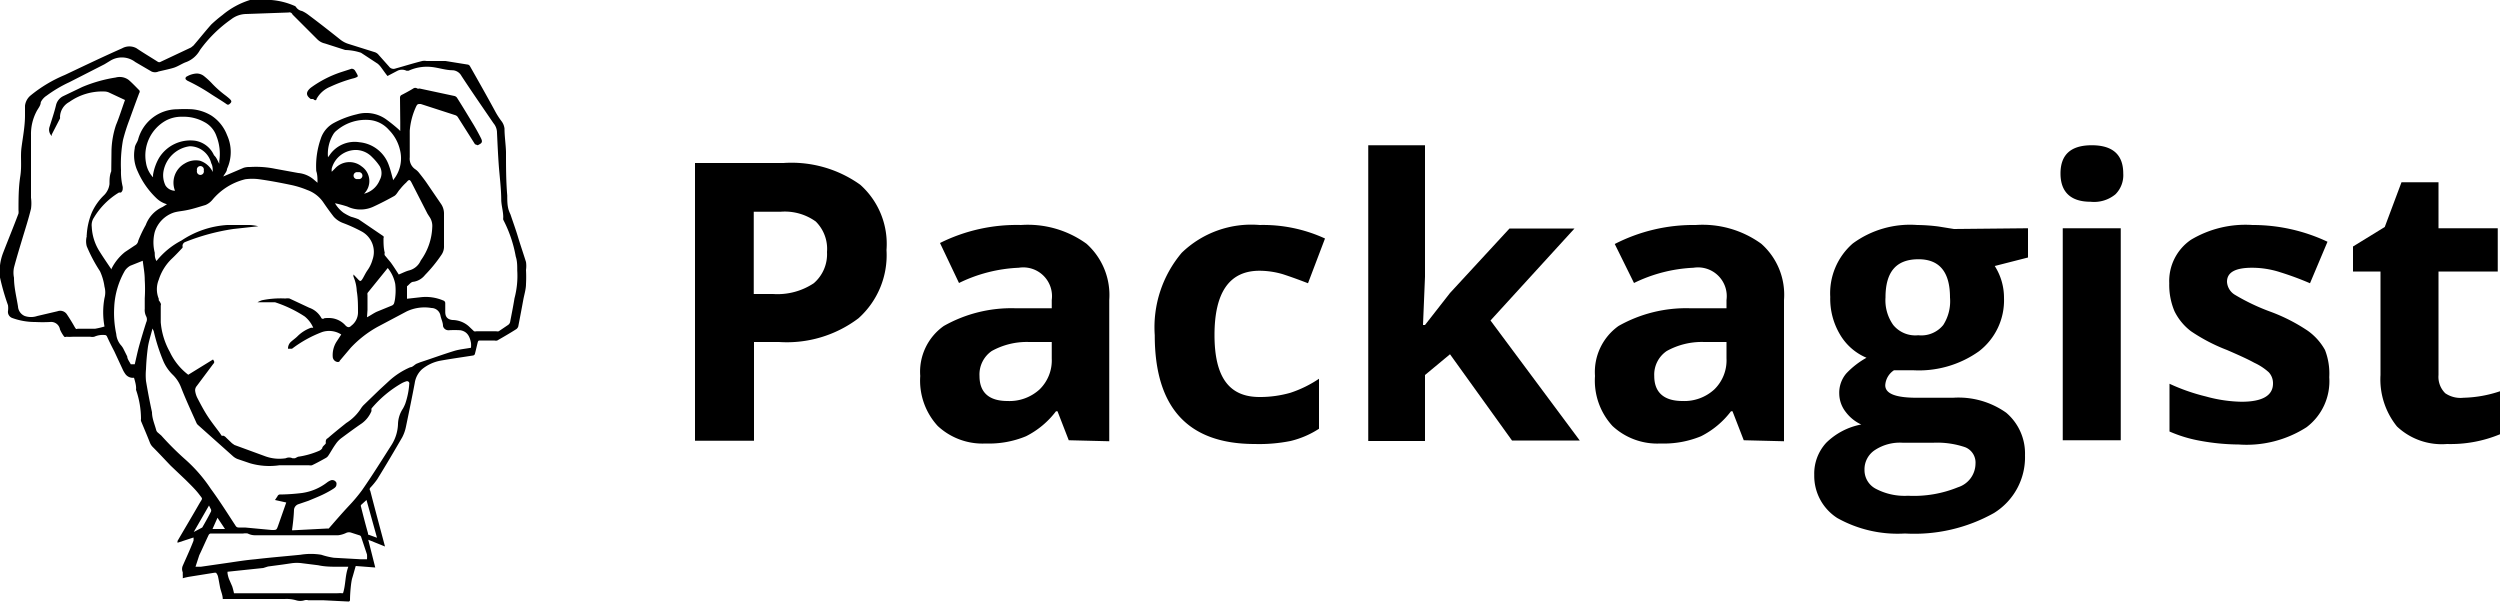 <svg id="Camada_1" data-name="Camada 1" xmlns="http://www.w3.org/2000/svg" viewBox="0 0 100 24.07"><title>packagist</title><path d="M35.46,10a3.39,3.39,0,0,1-1.12,2.73,4.75,4.75,0,0,1-3.18.95h-1v3.95H27.8V6.52h3.54a4.72,4.72,0,0,1,3.07.87A3.17,3.17,0,0,1,35.46,10Zm-5.31,1.76h.77a2.62,2.62,0,0,0,1.63-.43,1.53,1.53,0,0,0,.53-1.25,1.54,1.54,0,0,0-.45-1.22,2.12,2.12,0,0,0-1.41-.39H30.15Z"/><path d="M42.75,17.61l-.45-1.16h-.06a3.44,3.44,0,0,1-1.2,1,3.86,3.86,0,0,1-1.61.29,2.63,2.63,0,0,1-1.92-.7,2.68,2.68,0,0,1-.7-2,2.24,2.24,0,0,1,.94-2,5.49,5.49,0,0,1,2.85-.71l1.47,0V12a1.15,1.15,0,0,0-1.32-1.29,6,6,0,0,0-2.39.61L37.6,9.72A6.86,6.86,0,0,1,40.84,9a4,4,0,0,1,2.62.75A2.75,2.75,0,0,1,44.37,12v5.65Zm-.68-3.93-.9,0a2.89,2.89,0,0,0-1.5.36,1.14,1.14,0,0,0-.49,1c0,.65.37,1,1.12,1a1.78,1.78,0,0,0,1.29-.47,1.62,1.62,0,0,0,.48-1.23Z"/><path d="M50.19,17.76q-4,0-4-4.35a4.62,4.62,0,0,1,1.08-3.3A4,4,0,0,1,50.39,9,5.92,5.92,0,0,1,53,9.54l-.68,1.79q-.54-.21-1-.36a3.34,3.34,0,0,0-.94-.14c-1.2,0-1.8.86-1.8,2.57s.6,2.48,1.8,2.48a4.42,4.42,0,0,0,1.24-.17,4.63,4.63,0,0,0,1.14-.56v2a3.64,3.64,0,0,1-1.14.49A6.36,6.36,0,0,1,50.19,17.76Z"/><path d="M57,13l1-1.28,2.38-2.58h2.6l-3.36,3.68,3.57,4.8H60.48L58,14.17,57,15v2.64H54.73V5.81H57v5.26L56.92,13Z"/><path d="M69.75,17.61l-.45-1.16h-.06a3.44,3.44,0,0,1-1.2,1,3.91,3.91,0,0,1-1.62.29,2.63,2.63,0,0,1-1.92-.7,2.68,2.68,0,0,1-.7-2,2.26,2.26,0,0,1,.94-2,5.49,5.49,0,0,1,2.85-.71l1.47,0V12a1.15,1.15,0,0,0-1.32-1.29,6,6,0,0,0-2.38.61l-.77-1.56A6.89,6.89,0,0,1,67.83,9a4,4,0,0,1,2.62.75A2.72,2.72,0,0,1,71.36,12v5.65Zm-.69-3.93-.89,0a2.89,2.89,0,0,0-1.5.36,1.14,1.14,0,0,0-.5,1c0,.65.38,1,1.13,1a1.77,1.77,0,0,0,1.28-.47,1.62,1.62,0,0,0,.48-1.23Z"/><path d="M81.12,9.13V10.3l-1.33.34a2.36,2.36,0,0,1,.37,1.28,2.57,2.57,0,0,1-1,2.13,4.15,4.15,0,0,1-2.64.76l-.41,0-.35,0a.77.77,0,0,0-.35.6c0,.34.42.5,1.27.5h1.44a3.3,3.3,0,0,1,2.13.6A2.14,2.14,0,0,1,81,18.21a2.62,2.62,0,0,1-1.24,2.31,6.51,6.51,0,0,1-3.56.82,4.94,4.94,0,0,1-2.71-.62A2,2,0,0,1,72.57,19a1.82,1.82,0,0,1,.48-1.29,2.71,2.71,0,0,1,1.4-.73,1.62,1.62,0,0,1-.62-.5,1.21,1.21,0,0,1-.26-.73,1.19,1.19,0,0,1,.28-.81,3.35,3.35,0,0,1,.81-.63,2.23,2.23,0,0,1-1.06-.93,2.79,2.79,0,0,1-.39-1.5,2.64,2.64,0,0,1,.9-2.14A3.87,3.87,0,0,1,76.69,9a7.17,7.17,0,0,1,.85.06l.62.1ZM74.58,18.8a.84.84,0,0,0,.45.75,2.47,2.47,0,0,0,1.29.28,4.67,4.67,0,0,0,2-.34,1,1,0,0,0,.7-.94.66.66,0,0,0-.41-.66,3.47,3.47,0,0,0-1.29-.18h-1.2A1.82,1.82,0,0,0,75,18,.92.92,0,0,0,74.58,18.8Zm.84-6.9A1.7,1.7,0,0,0,75.73,13a1.14,1.14,0,0,0,1,.41,1.13,1.13,0,0,0,1-.41A1.76,1.76,0,0,0,78,11.9q0-1.53-1.26-1.53C75.84,10.37,75.42,10.88,75.42,11.9Z"/><path d="M82.42,6.94c0-.76.42-1.13,1.25-1.13s1.26.37,1.26,1.13a1.08,1.08,0,0,1-.31.83,1.34,1.34,0,0,1-1,.3C82.84,8.07,82.42,7.69,82.42,6.94Zm2.41,10.67H82.51V9.13h2.32Z"/><path d="M93.17,15.09a2.3,2.3,0,0,1-.91,2,4.44,4.44,0,0,1-2.71.69A8.82,8.82,0,0,1,88,17.63a5.4,5.4,0,0,1-1.22-.37V15.35a7.8,7.8,0,0,0,1.46.51,5.67,5.67,0,0,0,1.42.21c.84,0,1.26-.25,1.26-.73a.64.64,0,0,0-.17-.45,2.3,2.3,0,0,0-.58-.38c-.27-.15-.63-.31-1.09-.51a7.09,7.09,0,0,1-1.44-.75,2.25,2.25,0,0,1-.66-.8,2.7,2.7,0,0,1-.21-1.12,2,2,0,0,1,.87-1.74A4.25,4.25,0,0,1,90.1,9a7,7,0,0,1,3,.67l-.7,1.66a12,12,0,0,0-1.19-.44,3.66,3.66,0,0,0-1.13-.18c-.68,0-1,.19-1,.56a.65.65,0,0,0,.33.53,8.32,8.32,0,0,0,1.44.68,7.08,7.08,0,0,1,1.46.75A2.33,2.33,0,0,1,93,14,2.61,2.61,0,0,1,93.17,15.09Z"/><path d="M98.54,15.91a4.9,4.9,0,0,0,1.46-.26v1.72a5.15,5.15,0,0,1-2.12.39,2.61,2.61,0,0,1-2-.7A3,3,0,0,1,95.22,15V10.86h-1.1v-1l1.27-.78.67-1.79h1.48V9.13h2.37v1.73H97.54V15a.92.92,0,0,0,.27.73A1.08,1.08,0,0,0,98.54,15.91Z"/><path d="M5.36,15.11A.37.37,0,0,1,5,14.94a1,1,0,0,1-.1-.18l-.33-.71c-.1-.19-.2-.39-.29-.59a.1.1,0,0,0-.1-.06.83.83,0,0,0-.41.07.41.41,0,0,1-.16,0l-.7,0a2.06,2.06,0,0,1-.26,0,.09.09,0,0,1-.08,0,1.38,1.38,0,0,1-.17-.29A.36.36,0,0,0,2,12.88a5.87,5.87,0,0,1-.59,0,2.66,2.66,0,0,1-.92-.16.26.26,0,0,1-.17-.28.85.85,0,0,0,0-.23A9.15,9.15,0,0,1,0,11.1a2.07,2.07,0,0,1,.13-1c.2-.52.4-1,.61-1.56a.59.59,0,0,0,0-.13c0-.45,0-.9.07-1.35s0-.77.05-1.16S1,5.05,1,4.62c0-.13,0-.26,0-.39a.63.63,0,0,1,.21-.4A5.48,5.48,0,0,1,2.59,3c.76-.36,1.53-.73,2.3-1.07a.59.59,0,0,1,.57,0c.28.19.57.36.85.54a.11.11,0,0,0,.12,0l1.21-.57.1-.08c.24-.28.47-.57.71-.84A5.46,5.46,0,0,1,8.9.6,3.19,3.19,0,0,1,10,0h.13c.24,0,.48,0,.72,0a2.89,2.89,0,0,1,.92.23.13.13,0,0,1,.07.05.36.36,0,0,0,.24.16,1.28,1.28,0,0,1,.25.15c.43.32.85.65,1.29,1a1,1,0,0,0,.33.17L15,2.09a.33.33,0,0,1,.15.11l.41.46a.22.22,0,0,0,.26.08c.36-.1.71-.21,1.07-.3a.47.47,0,0,1,.17,0h.18l.58,0,.87.14a.13.13,0,0,1,.11.07c.34.6.68,1.2,1,1.79a3,3,0,0,0,.27.42.61.61,0,0,1,.11.28c0,.31.05.62.06.94,0,.58,0,1.16.05,1.74,0,.19,0,.38.05.56a1.67,1.67,0,0,0,.08.2c.1.3.21.6.3.9s.22.68.32,1a1.12,1.12,0,0,1,0,.32,5.19,5.19,0,0,1,0,.56c0,.21-.07.42-.11.64s-.13.7-.2,1.06a.23.23,0,0,1-.07.1c-.25.16-.51.31-.77.46a.2.2,0,0,1-.11,0l-.56,0c-.07,0-.09,0-.11.07s-.07.3-.11.45a.09.09,0,0,1-.08.08c-.44.07-.88.13-1.32.21a1.65,1.65,0,0,0-.72.34.93.93,0,0,0-.29.55c-.11.58-.23,1.16-.35,1.74a1.57,1.57,0,0,1-.15.43c-.33.57-.66,1.13-1,1.68a3,3,0,0,1-.28.34.09.09,0,0,0,0,.12c.19.74.39,1.48.59,2.23l-.67-.27.28,1.11-.78-.06c-.05.16-.09.32-.14.48S14,23.74,14,24c0,0,0,.07-.08.06l-1-.05-.59,0a.28.28,0,0,0-.15,0,.56.56,0,0,1-.34,0,1.35,1.35,0,0,0-.45-.05H8.91c0-.16-.08-.32-.11-.48s-.05-.28-.08-.42a.36.36,0,0,0-.08-.15s-.05,0-.07,0l-1,.16a2.44,2.44,0,0,0-.26.06.69.69,0,0,0,0-.13s0-.08,0-.11a.33.33,0,0,1,0-.26c.14-.32.29-.64.43-1a.49.49,0,0,0,0-.13l-.64.21,0-.07c.29-.5.59-1,.87-1.49.14-.24.15-.17,0-.37s-.36-.4-.55-.59l-.59-.56c-.24-.25-.47-.5-.72-.75a.52.52,0,0,1-.12-.19c-.11-.28-.23-.56-.35-.85a.19.19,0,0,1,0-.08,3.6,3.6,0,0,0-.2-1.17C5.46,15.46,5.41,15.28,5.36,15.11ZM5,4l-.62-.29a.46.46,0,0,0-.2-.05,2.28,2.28,0,0,0-1.41.42.7.7,0,0,0-.37.6.14.14,0,0,1,0,.06l-.33.64,0,.06a.35.35,0,0,1-.09-.36c.09-.29.19-.58.26-.87a.54.54,0,0,1,.3-.37l.75-.36a5.69,5.69,0,0,1,1.34-.38.6.6,0,0,1,.52.1c.15.13.28.27.42.41a.09.09,0,0,1,0,.11c-.14.37-.27.73-.4,1.09a7.24,7.24,0,0,0-.25.79,5.47,5.47,0,0,0-.08,1.21,2.55,2.55,0,0,0,.07.67c0,.11,0,.15-.07.22l-.08,0a2.93,2.93,0,0,0-1,1,.54.54,0,0,0-.09.37,2,2,0,0,0,.32,1c.15.24.31.47.47.71l0,.05,0-.08a2,2,0,0,1,.54-.67l.39-.26a.25.25,0,0,0,.14-.19A4.92,4.92,0,0,1,5.83,9a1.28,1.28,0,0,1,.67-.72l.18-.11a1,1,0,0,1-.41-.23,3.3,3.3,0,0,1-.76-1.08,1.5,1.5,0,0,1-.12-.93c0-.13.11-.24.14-.37A1.63,1.63,0,0,1,7.09,4.37a5.68,5.68,0,0,1,.59,0,1.79,1.79,0,0,1,.77.25,1.62,1.62,0,0,1,.63.78,1.62,1.62,0,0,1,0,1.36c0,.1-.1.2-.15.3l.82-.35A.79.79,0,0,1,10,6.68a3.82,3.82,0,0,1,1,.07l.93.17a1.12,1.12,0,0,1,.63.27l.14.12c0-.17,0-.32-.05-.47a3.31,3.31,0,0,1,.18-1.29,1.1,1.1,0,0,1,.54-.64,3.7,3.7,0,0,1,.91-.34,1.37,1.37,0,0,1,1.16.2,6.54,6.54,0,0,1,.51.41l.06.06c0-.13,0-.24,0-.35L16,3.9s0-.07.06-.1.31-.16.47-.26a.14.14,0,0,1,.16,0,.15.15,0,0,0,.09,0l1.4.3a.18.18,0,0,1,.1.07c.23.36.45.73.67,1.09.1.17.2.35.29.53s0,.21-.13.28L19,5.77l-.69-1.09a.2.2,0,0,0-.09-.07l-1.39-.45c-.12,0-.12,0-.17.07a2.81,2.81,0,0,0-.27,1c0,.35,0,.71,0,1.06a.51.51,0,0,0,.22.48.67.67,0,0,1,.15.14c.11.14.23.29.33.44l.56.82a.69.69,0,0,1,.11.4c0,.42,0,.84,0,1.26a.58.58,0,0,1-.1.36A5.75,5.75,0,0,1,17,11a.73.73,0,0,1-.45.27c-.12,0-.18.12-.27.18s0,0,0,0c0,.17,0,.33,0,.5v0l.54-.06a1.78,1.78,0,0,1,.91.13.11.11,0,0,1,.08.11c0,.11,0,.21,0,.32s0,.32.29.35a1,1,0,0,1,.65.25l.21.2a.18.18,0,0,0,.1,0h.79a.19.19,0,0,0,.1,0l.37-.25a.2.2,0,0,0,.09-.15c.06-.31.12-.61.17-.92a3.47,3.47,0,0,0,.11-1.11c0-.19,0-.38-.06-.56a5.11,5.11,0,0,0-.5-1.47.42.42,0,0,1,0-.1c0-.23-.07-.45-.08-.67,0-.47-.07-1-.1-1.42s-.05-.86-.07-1.29a.59.59,0,0,0-.14-.38c-.43-.63-.86-1.25-1.28-1.89a.43.43,0,0,0-.35-.23c-.28,0-.56-.1-.84-.13a1.76,1.76,0,0,0-.93.15h-.08a.41.41,0,0,0-.36,0l-.4.21c-.09-.11-.17-.23-.26-.35a.86.86,0,0,0-.13-.14l-.67-.44A2.18,2.18,0,0,0,13.81,2L13,1.74a.62.62,0,0,1-.3-.16l-1-1A.13.13,0,0,0,11.54.5L9.85.56a1,1,0,0,0-.6.21A5.26,5.26,0,0,0,8,2a1.06,1.06,0,0,1-.6.5c-.14.06-.28.15-.42.2s-.43.11-.64.16a.34.34,0,0,1-.28,0l-.65-.38a.88.88,0,0,0-1-.05l-.23.14-1.41.72a5.2,5.2,0,0,0-.91.54.64.64,0,0,0-.23.26c0,.14-.12.26-.18.39a1.93,1.93,0,0,0-.21.91c0,.35,0,.7,0,1.06V7.67c0,.08,0,.16,0,.24a1.63,1.63,0,0,1,0,.44c-.1.41-.23.81-.35,1.21s-.23.76-.33,1.14a1,1,0,0,0,0,.41c0,.39.1.77.16,1.15a.44.44,0,0,0,.27.38.78.78,0,0,0,.5,0l.81-.19a.32.32,0,0,1,.38.13c.1.15.2.31.29.47s.08.1.15.1h.68a3,3,0,0,0,.38-.09,3.12,3.12,0,0,1,0-1.14.85.85,0,0,0,0-.45A2.18,2.18,0,0,0,4,10.85a6.08,6.08,0,0,1-.53-1,.78.78,0,0,1,0-.4.13.13,0,0,1,0-.06,2.74,2.74,0,0,1,.2-.88,2.23,2.23,0,0,1,.5-.71.76.76,0,0,0,.21-.44c0-.17,0-.34.07-.51L4.46,6a3.54,3.54,0,0,1,.18-1C4.77,4.69,4.88,4.33,5,4ZM8.52,14.38c.07.1.06.12,0,.19l0,0-.65.87a.26.26,0,0,0-.06.22.92.92,0,0,0,.08.25c.13.25.26.5.41.73s.3.42.45.62.08.17.19.17a.28.28,0,0,1,.11.08l.23.22.1.07,1.2.44a1.65,1.65,0,0,0,.85.09.32.32,0,0,1,.27,0s.07,0,.1,0l.12-.06a3.28,3.28,0,0,0,.85-.24.29.29,0,0,0,.12-.1c0-.07.1-.13.14-.19a.59.59,0,0,0,0-.08s0-.1.08-.13c.24-.21.49-.41.74-.61a1.91,1.91,0,0,0,.6-.6.81.81,0,0,1,.12-.14l.61-.59.38-.35a3,3,0,0,1,.85-.55c.09,0,.17-.1.25-.14l.15-.06c.46-.15.92-.32,1.38-.46.21-.06.43-.08.65-.12a1.2,1.2,0,0,0,0-.19c-.05-.28-.16-.46-.42-.51a3.91,3.91,0,0,0-.48,0,.22.22,0,0,1-.22-.17c0-.14-.07-.27-.1-.41a.37.37,0,0,0-.36-.31,1.66,1.66,0,0,0-1,.14l-1.15.61a4.37,4.37,0,0,0-1.08.84l-.44.52s0,.05-.08.05a.22.22,0,0,1-.2-.2,1,1,0,0,1,.15-.61l.19-.29a.9.9,0,0,0-.76-.1,4.78,4.78,0,0,0-1.21.67l-.08,0c-.05,0-.07,0-.08,0a.37.37,0,0,1,.09-.25c.09-.09.2-.16.29-.25a1.46,1.46,0,0,1,.54-.34l.09,0a1.19,1.19,0,0,0-.34-.45A5,5,0,0,0,11,12.09h0l-.61,0h-.09v0a1,1,0,0,1,.18-.08,3.73,3.73,0,0,1,.94-.07.47.47,0,0,1,.16,0l.79.37a.88.88,0,0,1,.49.42s.05.05.11,0a1.14,1.14,0,0,1,.32,0,.89.89,0,0,1,.54.3c.08.07.14.08.22,0a.67.67,0,0,0,.27-.52c0-.29,0-.58-.05-.87a1.63,1.63,0,0,0-.13-.57.29.29,0,0,1,0-.09h0l.18.19c.08.09.11.09.17,0s.13-.25.21-.36a1.35,1.35,0,0,0,.2-.42.93.93,0,0,0-.45-1.14,6,6,0,0,0-.73-.33.94.94,0,0,1-.37-.25c-.14-.18-.27-.36-.4-.55a1.31,1.31,0,0,0-.66-.52,3.65,3.65,0,0,0-.64-.2c-.43-.09-.85-.17-1.28-.23a2.1,2.1,0,0,0-.56,0A2.48,2.48,0,0,0,8.49,8a.73.73,0,0,1-.27.2c-.24.07-.48.15-.72.2s-.37.05-.54.1a1.2,1.2,0,0,0-.77.78,1.67,1.67,0,0,0,0,.83c0,.11,0,.21.07.33l0,0a3.11,3.11,0,0,1,1-.82A3.71,3.71,0,0,1,9.09,9c.3,0,.6,0,.89,0a1.73,1.73,0,0,1,.35.05l-1,.11a8.53,8.53,0,0,0-1.92.52.17.17,0,0,0-.11.16.13.13,0,0,1,0,.07c-.15.16-.29.31-.45.46a2,2,0,0,0-.5.82,1,1,0,0,0,0,.76s0,0,0,.06a.57.57,0,0,1,.08.13.11.11,0,0,1,0,.08c0,.23,0,.45,0,.67a2.9,2.9,0,0,0,.36,1.18,2.45,2.45,0,0,0,.74.92Zm3.16,6.83h.07l1.35-.07.05,0c.26-.3.52-.6.79-.89a6.53,6.53,0,0,0,.54-.64c.41-.59.79-1.2,1.18-1.81a1.66,1.66,0,0,0,.26-.84,1.17,1.17,0,0,1,.2-.62,1.63,1.63,0,0,0,.09-.19,3.08,3.08,0,0,0,.16-.79.09.09,0,0,0-.11-.11,1,1,0,0,0-.21.09,4.51,4.51,0,0,0-1.19,1,.47.47,0,0,0,0,.1,1.15,1.15,0,0,1-.38.49c-.28.19-.55.39-.82.59a1,1,0,0,0-.23.24c-.11.15-.2.32-.3.47a.28.28,0,0,1-.1.09c-.18.1-.36.2-.55.29a.27.27,0,0,1-.12,0l-1.18,0A2.77,2.77,0,0,1,10,18.53l-.5-.17a.62.62,0,0,1-.19-.12L7.92,17a.24.24,0,0,1-.06-.08c-.21-.47-.43-.94-.62-1.43A1.39,1.39,0,0,0,6.92,15a1.71,1.71,0,0,1-.38-.54,7.42,7.42,0,0,1-.39-1.21l-.05-.11h0c-.06.24-.14.48-.18.72a9,9,0,0,0-.08.91,2.46,2.46,0,0,0,0,.47c.07.42.15.84.24,1.25,0,.25.11.49.17.72a.2.2,0,0,0,.06.09l.14.12a11.66,11.66,0,0,0,.93.93,6,6,0,0,1,1.05,1.2c.36.49.68,1,1,1.49a.13.13,0,0,0,.11.06H9.8l1.07.1c.19,0,.19,0,.25-.16v0l.33-.94L11,20l.1-.15a.11.11,0,0,1,.12-.07,8.1,8.1,0,0,0,.86-.06,2.13,2.13,0,0,0,1-.42.65.65,0,0,1,.16-.09.18.18,0,0,1,.22.11c0,.08,0,.13-.07.19s-.32.2-.49.28-.37.16-.56.24l-.41.14a.26.26,0,0,0-.17.22C11.75,20.65,11.72,20.93,11.68,21.21ZM13.4,8.13a1.25,1.25,0,0,0,.34.38,2.11,2.11,0,0,0,.3.16,2.64,2.64,0,0,1,.3.1l1,.68a.1.1,0,0,1,0,.08c0,.19,0,.39.05.58a.15.15,0,0,0,0,.1l.24.29c.11.15.21.31.32.48.13-.05.26-.12.4-.16a.69.69,0,0,0,.48-.4,2.42,2.42,0,0,0,.46-1.33.64.64,0,0,0-.12-.43l-.07-.11L16.46,7.3c-.07-.13-.1-.13-.21,0a2.16,2.16,0,0,0-.25.27c-.08.08-.13.21-.23.27-.27.15-.54.29-.82.42a1.23,1.23,0,0,1-1.06,0A4.84,4.84,0,0,0,13.4,8.13ZM7.82,22.67l.21,0,1.18-.17c.33-.05.66-.1,1-.13.6-.07,1.21-.12,1.81-.18a2.57,2.57,0,0,1,.83,0,3,3,0,0,0,.5.12l1.07.06h.26a1.29,1.29,0,0,0,0-.19l-.23-.69a.1.1,0,0,0-.08-.08l-.31-.1a.28.28,0,0,0-.2,0,1,1,0,0,1-.33.1c-.36,0-.72,0-1.08,0l-1,0-1.24,0a.63.63,0,0,1-.3-.07.53.53,0,0,0-.18,0H8.42a.13.13,0,0,0-.07.05c-.13.27-.25.55-.38.82Zm6.11,0-.38,0c-.27,0-.55,0-.82-.06l-.64-.08a1.53,1.53,0,0,0-.43,0l-.34.05-.6.08-.19.06-.67.07-.76.08s0,0,0,.05a1.05,1.05,0,0,0,.06.24l.13.3a2.68,2.68,0,0,1,.07.27h0l4.13,0a1.81,1.81,0,0,1,.23,0c.11-.33.08-.71.21-1.05ZM5.71,10.43l-.5.2a.65.65,0,0,0-.21.19,3.21,3.21,0,0,0-.43,1.44,4.05,4.05,0,0,0,.08,1.1.78.78,0,0,0,.18.44.71.71,0,0,1,.1.14l.16.32c0,.1.09.21.14.31l.16,0h0c.06-.25.11-.5.18-.75s.18-.62.28-.93a.26.26,0,0,0,0-.23.56.56,0,0,1-.06-.31l0-.42a5.93,5.93,0,0,0,0-.73C5.79,10.93,5.74,10.69,5.71,10.43ZM8.77,6.55a.84.84,0,0,0,0-.1,1.93,1.93,0,0,0-.11-1,1,1,0,0,0-.49-.57,1.71,1.71,0,0,0-.88-.21,1.32,1.32,0,0,0-.65.15,1.6,1.6,0,0,0-.8,1.69,1.09,1.09,0,0,0,.28.58.51.51,0,0,0,0-.09,2,2,0,0,1,.24-.68,1.47,1.47,0,0,1,1.45-.69,1,1,0,0,1,.75.58C8.66,6.3,8.7,6.42,8.77,6.55Zm4.35-.26.06-.08a1.21,1.21,0,0,1,1.2-.52,1.38,1.38,0,0,1,1.18.94c.07.19.11.38.17.58a.47.47,0,0,1,.06-.09A1.36,1.36,0,0,0,16,6a1.67,1.67,0,0,0-.44-.8,1.17,1.17,0,0,0-.78-.4,1.79,1.79,0,0,0-1.3.41.55.55,0,0,0-.16.18A1.51,1.51,0,0,0,13.12,6.29Zm1.56,6.4c.14-.07.26-.16.39-.22l.61-.25a.16.16,0,0,0,.08-.08,1.19,1.19,0,0,0,.05-.26,2.3,2.3,0,0,0,0-.52,1.45,1.45,0,0,0-.3-.64h0l0,0-.81,1a.29.29,0,0,0,0,.09c0,.2,0,.4,0,.59ZM8.51,6.88h0c0-.12,0-.24-.06-.35a.89.89,0,0,0-.86-.68,1.23,1.23,0,0,0-1.05,1,.93.93,0,0,0,.08.57A.46.46,0,0,0,7,7.63a.88.88,0,0,1,.39-1.09A.84.84,0,0,1,8,6.43.86.86,0,0,1,8.51,6.88Zm6,.88a.91.91,0,0,0,.68-.56.57.57,0,0,0,0-.55,2.17,2.17,0,0,0-.31-.37A.91.91,0,0,0,14.27,6a1,1,0,0,0-1,.74.5.5,0,0,0,0,.13l.13-.13a.78.78,0,0,1,1.07-.08A.71.71,0,0,1,14.55,7.76Zm.57,13.75L14.66,20l-.22.2a.09.09,0,0,0,0,.07c.09.36.18.71.28,1.06l0,.05ZM8.36,20.22l-.61,1.06v0l.34-.18s0,0,0,0c.12-.21.24-.42.35-.64a.11.11,0,0,0,0-.08Zm.14.94H9l-.3-.45ZM8.15,6.82a.14.14,0,1,0-.27,0,.14.14,0,1,0,.27,0Zm6.17.34a.14.14,0,1,0,0-.27.14.14,0,1,0,0,.27Z"/><path d="M14.06,2.75a.16.16,0,0,1,.15.09A1.51,1.51,0,0,1,14.3,3a.07.07,0,0,1,0,.07.62.62,0,0,1-.19.07,5.7,5.7,0,0,0-.9.33,1.1,1.1,0,0,0-.55.49c0,.07-.08.06-.13,0l-.1,0c-.21-.15-.19-.29,0-.45a4.41,4.41,0,0,1,1.2-.62l.34-.11Z"/><path d="M7.87,2.94a.48.48,0,0,1,.31.12,3,3,0,0,1,.32.3,4.2,4.2,0,0,0,.55.48l.12.1c.11.1.11.14,0,.23a.08.08,0,0,1-.1,0c-.2-.14-.42-.27-.62-.4a7.47,7.47,0,0,0-.95-.54s-.08-.05-.08-.08,0-.07.07-.1A.89.89,0,0,1,7.87,2.94Z"/></svg>